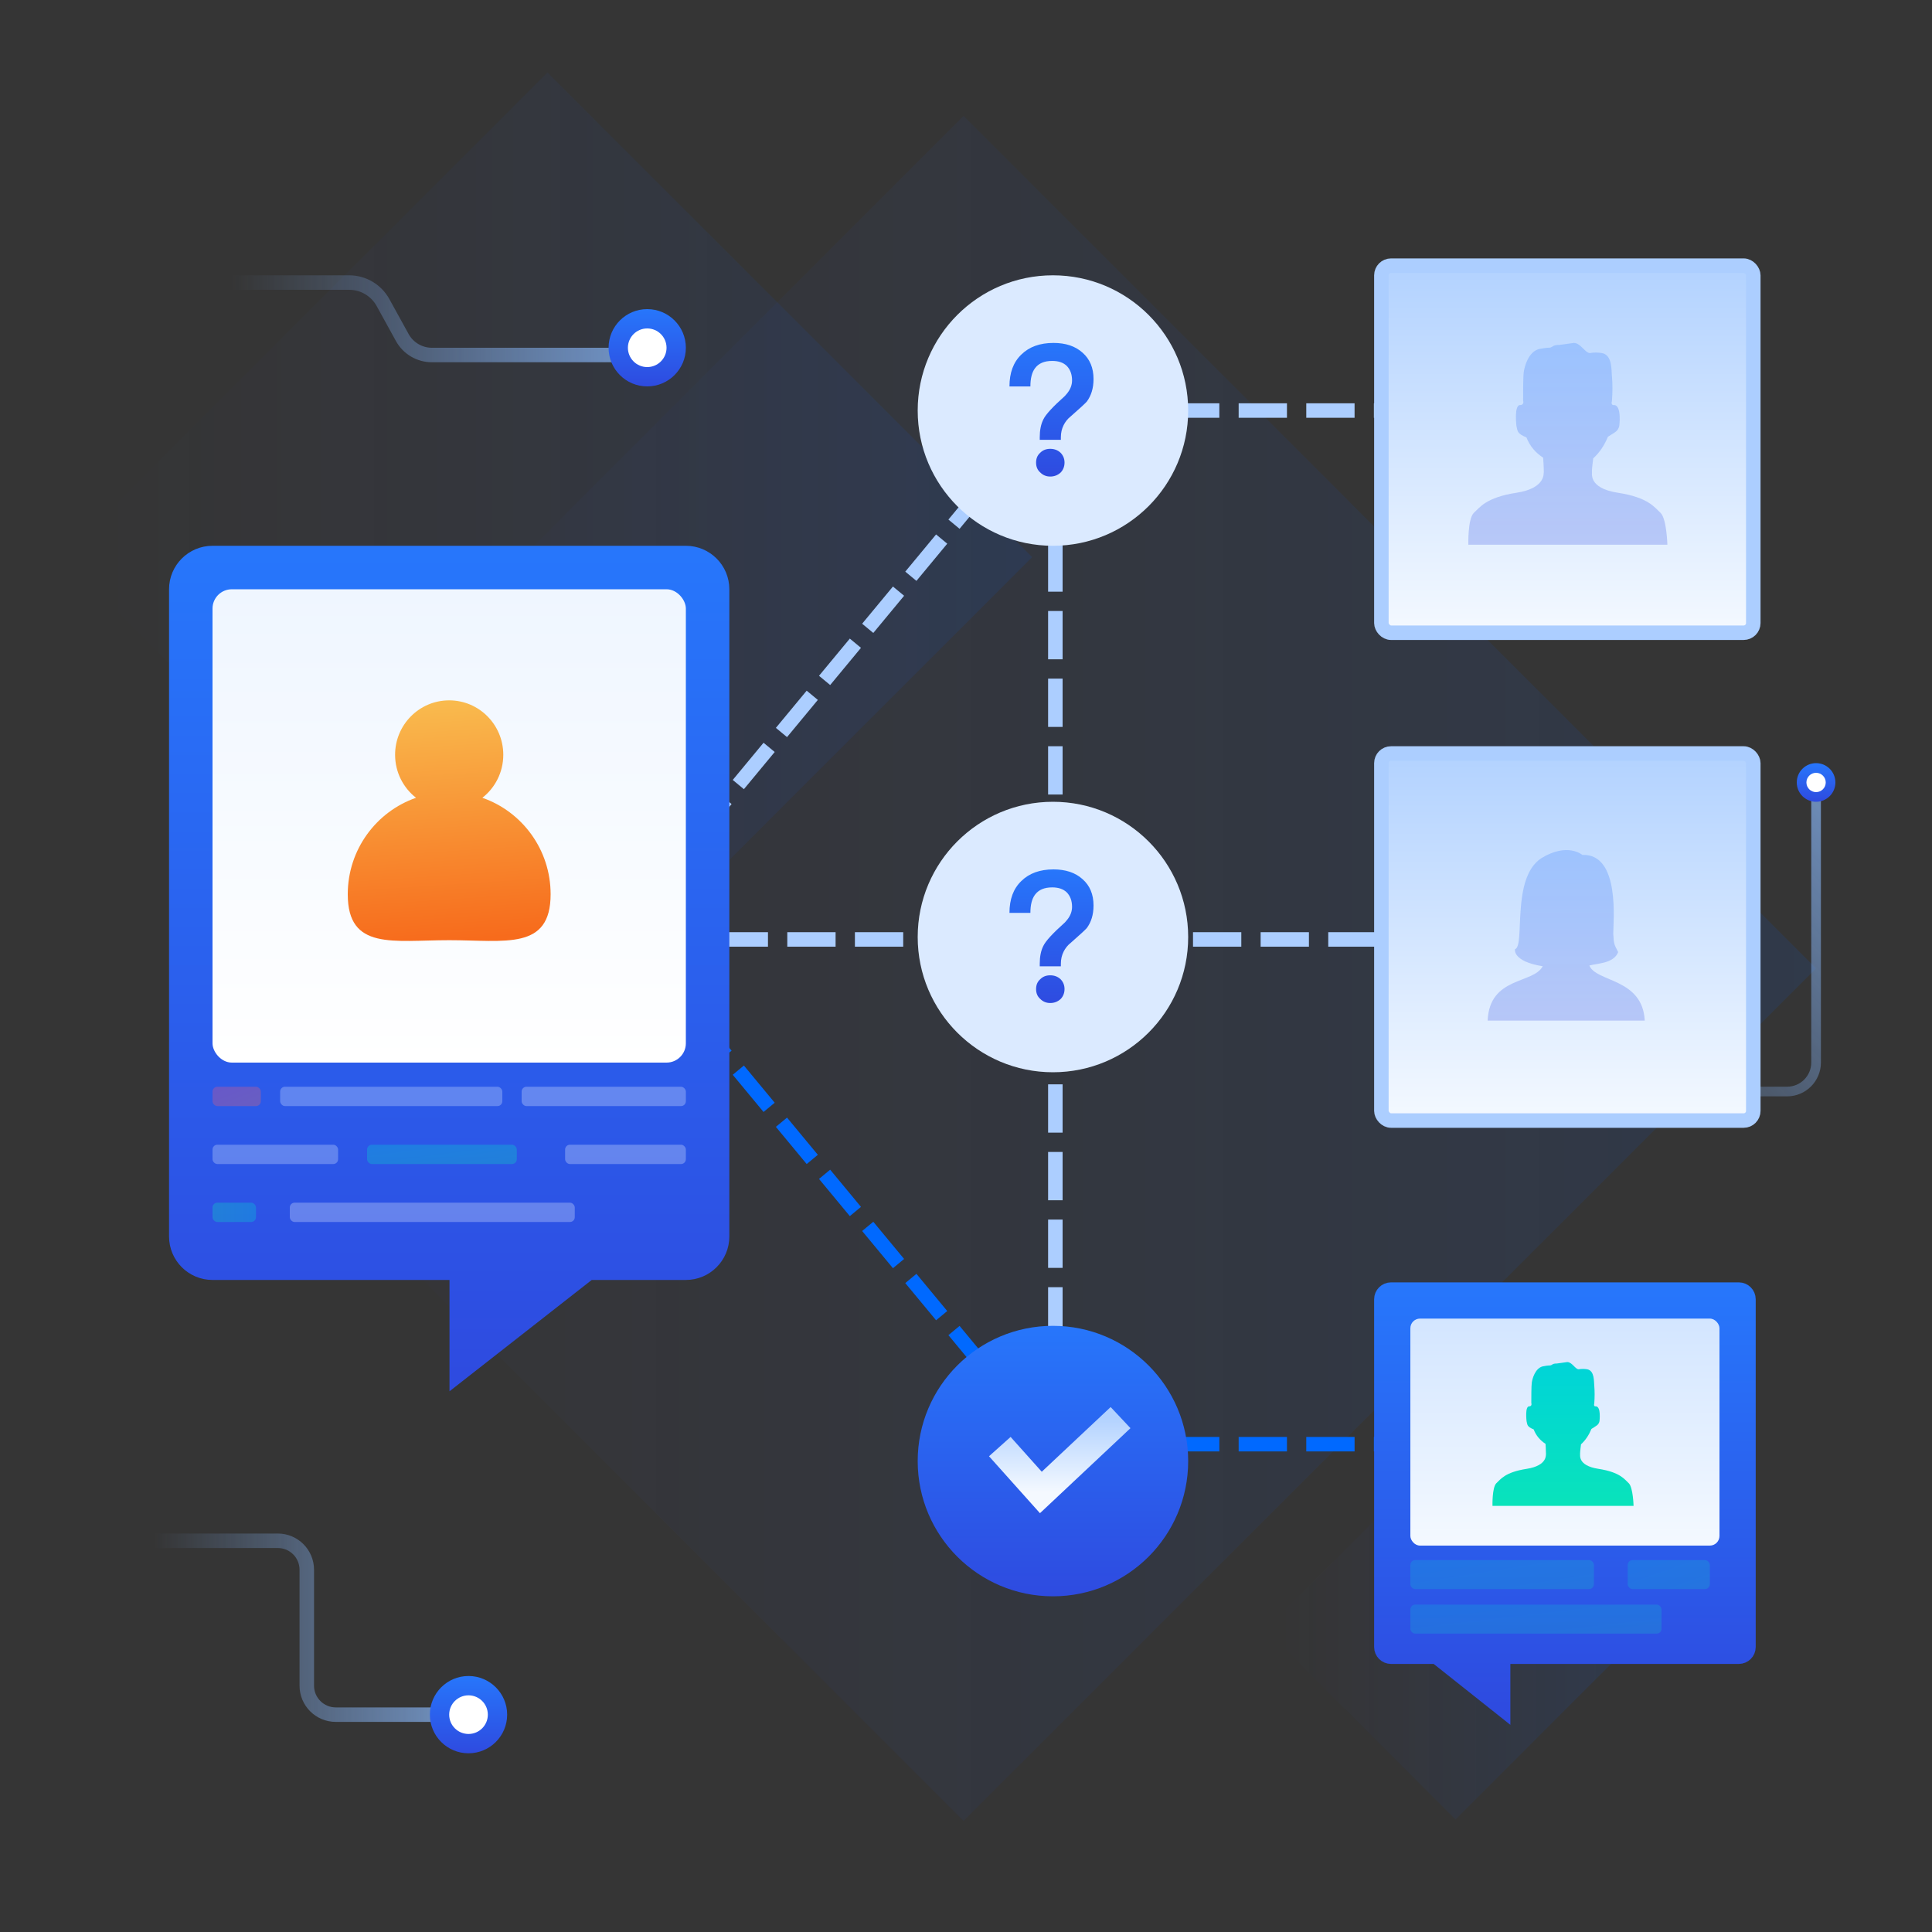 <?xml version="1.0" encoding="UTF-8"?>
<svg width="400px" height="400px" viewBox="0 0 400 400" version="1.1" xmlns="http://www.w3.org/2000/svg" xmlns:xlink="http://www.w3.org/1999/xlink">
    <rect x="0" y="0" width="400" height="400" fill="#333333" stroke="none"/>
    <!-- Generator: Sketch 52.5 (67469) - http://www.bohemiancoding.com/sketch -->
    <title>智能 Illustration</title>
    <desc>Created with Sketch.</desc>
    <defs>
        <linearGradient x1="100%" y1="47.154%" x2="3.735%" y2="47.154%" id="linearGradient-1">
            <stop stop-color="#005FFF" stop-opacity="0.4" offset="0%"></stop>
            <stop stop-color="#2E4BE0" stop-opacity="0" offset="100%"></stop>
        </linearGradient>
        <linearGradient x1="7.78%" y1="111.791%" x2="115.916%" y2="0%" id="linearGradient-2">
            <stop stop-color="#8BBBFF" stop-opacity="0" offset="0%"></stop>
            <stop stop-color="#8BBBFF" offset="100%"></stop>
        </linearGradient>
        <linearGradient x1="115.916%" y1="100%" x2="115.916%" y2="0%" id="linearGradient-3">
            <stop stop-color="#8BBBFF" stop-opacity="0" offset="0%"></stop>
            <stop stop-color="#8BBBFF" offset="100%"></stop>
        </linearGradient>
        <linearGradient x1="50%" y1="0.372%" x2="50%" y2="99.486%" id="linearGradient-4">
            <stop stop-color="#2776FB" offset="0%"></stop>
            <stop stop-color="#2E4BE0" offset="100%"></stop>
        </linearGradient>
        <linearGradient x1="75.15%" y1="100%" x2="75.15%" y2="0%" id="linearGradient-5">
            <stop stop-color="#FFFFFF" offset="0%"></stop>
            <stop stop-color="#EFF6FF" offset="100%"></stop>
        </linearGradient>
        <linearGradient x1="0%" y1="0%" x2="100%" y2="100%" id="linearGradient-6">
            <stop stop-color="#F6547C" offset="0%"></stop>
            <stop stop-color="#F66964" offset="100%"></stop>
        </linearGradient>
        <linearGradient x1="100%" y1="100%" x2="0%" y2="0%" id="linearGradient-7">
            <stop stop-color="#09E3BB" offset="0%"></stop>
            <stop stop-color="#00D4D8" offset="100%"></stop>
        </linearGradient>
        <linearGradient x1="0%" y1="50%" x2="100%" y2="50%" id="linearGradient-8">
            <stop stop-color="#09E3BB" offset="0%"></stop>
            <stop stop-color="#00D4D8" offset="100%"></stop>
        </linearGradient>
        <linearGradient x1="42.856%" y1="-36.107%" x2="50%" y2="95.669%" id="linearGradient-9">
            <stop stop-color="#FAD961" offset="0%"></stop>
            <stop stop-color="#F76B1C" offset="100%"></stop>
        </linearGradient>
        <linearGradient x1="64.116%" y1="100%" x2="64.116%" y2="0%" id="linearGradient-10">
            <stop stop-color="#F4F9FF" offset="0%"></stop>
            <stop stop-color="#B2D2FF" offset="100%"></stop>
        </linearGradient>
        <linearGradient x1="64.116%" y1="100%" x2="64.116%" y2="-98.324%" id="linearGradient-11">
            <stop stop-color="#F4F9FF" offset="0%"></stop>
            <stop stop-color="#B2D2FF" offset="100%"></stop>
        </linearGradient>
        <linearGradient x1="50%" y1="100%" x2="50%" y2="0%" id="linearGradient-12">
            <stop stop-color="#09E3BB" offset="0%"></stop>
            <stop stop-color="#00D4D8" offset="100%"></stop>
        </linearGradient>
    </defs>
    <g id="Page-1" stroke="none" stroke-width="1" fill="none" fill-rule="evenodd">
        <g id="教育" transform="translate(-890, -3422)">
            <g id="Content-02" transform="translate(0, 998)">
                <g id="智能排课系统" transform="translate(0, 2344)">
                    <g id="智能-Illustration" transform="translate(890, 80)">
                        <rect id="Rectangle" fill="#FFFFFF" fill-rule="nonzero" opacity="0.011" x="0" y="0" width="400" height="400"></rect>
                        <g id="底层" transform="translate(13, 15)" fill="url(#linearGradient-1)" fill-opacity="0.5">
                            <polygon id="Rectangle" opacity="0.505" points="186.5 9 363 185.5 186.5 362 10 185.5"></polygon>
                            <polygon id="Rectangle" opacity="0.497" points="100.35 0 200.701 100.35 100.35 200.701 0 100.35"></polygon>
                            <polygon id="Rectangle-Copy-101" opacity="0.602" points="288.35 283 327.701 322.35 288.35 361.701 249 322.35"></polygon>
                        </g>
                        <g id="line" transform="translate(32, 58)" opacity="0.7" stroke-linecap="round" stroke-linejoin="round">
                            <path d="M284.642,167.989 L338,167.989 C341.314,167.989 344,165.303 344,161.989 L344,105" id="Path-12-Copy-3" stroke="url(#linearGradient-2)" stroke-width="2"></path>
                            <path d="M13.5,310.5 L13.5,284.983 C13.5,281.669 16.186,278.983 19.5,278.983 L43.5,278.983 C46.814,278.983 49.5,276.296 49.5,272.983 L49.5,247.5" id="Path-12-Copy-2" stroke="url(#linearGradient-3)" stroke-width="3" transform="translate(31.5, 279) rotate(-270) translate(-31.5, -279) "></path>
                            <path d="M50,49.5 L50,25.211 C50,22.295 51.586,19.61 54.14,18.203 L61.377,14.217 C63.612,12.986 65,10.637 65,8.086 L65,-33.5" id="Path-12-Copy" stroke="url(#linearGradient-3)" stroke-width="3" transform="translate(57.5, 8) rotate(-270) translate(-57.5, -8) "></path>
                            <path d="M201.5,325 L201.5,262" id="Path-12-Copy-4" stroke="url(#linearGradient-3)" stroke-width="3" transform="translate(201.5, 293.5) rotate(-270) translate(-201.5, -293.5) "></path>
                        </g>
                        <g id="1" transform="translate(89, 347)">
                            <circle id="Oval" fill="url(#linearGradient-4)" cx="8" cy="8" r="8"></circle>
                            <circle id="Oval" fill="#FFFFFF" cx="8" cy="8" r="4"></circle>
                        </g>
                        <g id="2" transform="translate(126, 64)">
                            <circle id="Oval" fill="url(#linearGradient-4)" cx="8" cy="8" r="8"></circle>
                            <circle id="Oval" fill="#FFFFFF" cx="8" cy="8" r="4"></circle>
                        </g>
                        <g id="3" transform="translate(372, 158)">
                            <circle id="Oval" fill="url(#linearGradient-4)" cx="4" cy="4" r="4"></circle>
                            <circle id="Oval" fill="#FFFFFF" cx="4" cy="4" r="2"></circle>
                        </g>
                        <g id="Group-5" transform="translate(135, 85)" fill-rule="nonzero" stroke-dasharray="10,4" stroke-width="3">
                            <path d="M0,99 L82,0 L158.5,0" id="Path-15" stroke="#ACCEFF"></path>
                            <path d="M0,214 L82,115 L158.5,115" id="Path-15-Copy-2" stroke="#0069FF" transform="translate(79.25, 164.5) scale(1, -1) translate(-79.25, -164.5) "></path>
                            <path d="M1.42108547e-14,109.5 L82,109.5 L158.5,109.5" id="Path-15-Copy" stroke="#ACCEFF"></path>
                            <path d="M83.5,219.5 L83.5,4" id="Path-16" stroke="#ACCEFF"></path>
                        </g>
                        <g id="人员" transform="translate(36, 114)">
                            <path d="M8,-1.39266376e-12 L106,-1.40598644e-12 C110.418,-1.40679806e-12 114,3.582 114,8 L114,128.542 L114,142 C114,146.418 110.418,150 106,150 L86.167,150 L58.063,172 L58.063,150 L8,150 C3.582,150 8.07674756e-14,146.418 9.59232693e-14,142 L-6.57252031e-14,8 C-7.01905052e-14,3.582 3.582,-1.39503335e-12 8,-1.39976919e-12 Z" id="Rectangle" stroke="url(#linearGradient-4)" stroke-width="2" fill="url(#linearGradient-4)"></path>
                            <rect id="Rectangle" fill="url(#linearGradient-5)" x="8" y="8" width="98" height="98" rx="4"></rect>
                            <g id="代码" transform="translate(8, 31)">
                                <g id="Group-4" opacity="0.299" transform="translate(0, 80)">
                                    <rect id="Rectangle" fill="#DBEAFF" x="14" y="0" width="46" height="4" rx="1"></rect>
                                    <rect id="Rectangle-Copy-76" fill="#DBEAFF" x="0" y="12" width="26" height="4" rx="1"></rect>
                                    <rect id="Rectangle" fill="url(#linearGradient-6)" x="0" y="0" width="10" height="4" rx="1"></rect>
                                    <rect id="Rectangle" fill="url(#linearGradient-7)" x="32" y="12" width="31" height="4" rx="1"></rect>
                                    <rect id="Rectangle-Copy-62" fill="#E8F3FF" x="16" y="24" width="59" height="4" rx="1"></rect>
                                    <rect id="Rectangle-Copy-60" fill="#E8F3FF" x="64" y="0" width="34" height="4" rx="1"></rect>
                                    <rect id="Rectangle-Copy-64" fill="#E8F3FF" x="73" y="12" width="25" height="4" rx="1"></rect>
                                    <rect id="Rectangle-Copy-68" fill="url(#linearGradient-8)" x="0" y="24" width="9" height="4" rx="1"></rect>
                                </g>
                                <path d="M42.133,20.173 C39.496,18.111 37.8,14.89 37.8,11.269 C37.8,5.046 42.814,0 49,0 C55.186,0 60.2,5.046 60.2,11.269 C60.2,14.89 58.504,18.111 55.867,20.173 C64.093,23.035 70,30.897 70,40.147 C70,51.817 60.598,49.656 49,49.656 C37.402,49.656 28,51.817 28,40.147 C28,30.897 33.907,23.035 42.133,20.173 Z" id="Combined-Shape" fill="url(#linearGradient-9)" fill-rule="nonzero"></path>
                            </g>
                        </g>
                        <g id="Group-12" transform="translate(190, 55)">
                            <rect id="Rectangle" stroke="#ACCEFF" stroke-width="3" fill="url(#linearGradient-10)" fill-rule="nonzero" x="96" y="0" width="77" height="76" rx="2"></rect>
                            <rect id="Rectangle-Copy-102" stroke="#ACCEFF" stroke-width="3" fill="url(#linearGradient-10)" fill-rule="nonzero" x="96" y="101" width="77" height="76" rx="2"></rect>
                            <path d="M98,212 L170,212 C171.105,212 172,212.895 172,214 L172,286 C172,287.105 171.105,288 170,288 L121.204,288 L121.204,299 L107.351,288 L98,288 C96.895,288 96,287.105 96,286 L96,214 C96,212.895 96.895,212 98,212 Z" id="Rectangle-Copy-103" stroke="url(#linearGradient-4)" stroke-width="3" fill="url(#linearGradient-4)" fill-rule="nonzero"></path>
                            <rect id="Rectangle" fill="url(#linearGradient-11)" fill-rule="nonzero" x="102" y="218" width="64" height="47" rx="2"></rect>
                            <circle id="Oval" fill="#DBEAFF" fill-rule="nonzero" cx="28" cy="30" r="28"></circle>
                            <circle id="Oval-Copy-16" fill="#DBEAFF" fill-rule="nonzero" cx="28" cy="139" r="28"></circle>
                            <circle id="Oval-Copy-17" fill="url(#linearGradient-4)" fill-rule="nonzero" cx="28" cy="247.5" r="28"></circle>
                            <path d="M147.233,252.1 C146.35,251.303 145.468,249.809 140.959,249.112 C136.451,248.415 137.235,246.124 137.137,245.925 C137.137,245.526 137.333,244.032 137.333,244.032 C138.313,243.136 138.999,242.04 139.489,240.845 C140.567,240.148 140.959,240.048 141.155,239.251 C141.155,239.251 141.548,236.163 140.371,236.163 C140.371,236.163 139.881,236.263 140.077,235.566 C140.175,234.271 140.175,233.076 140.077,231.881 C139.979,231.084 140.175,228.793 138.607,228.494 C138.019,228.394 137.431,228.394 136.843,228.494 C136.156,228.494 135.47,227 134.49,227 L132.334,227.299 C131.354,227.299 131.452,227.598 130.962,227.697 C130.471,227.697 129.883,227.797 129.393,227.896 C127.825,228.295 127.237,230.486 127.139,231.283 C127.041,231.98 127.041,234.271 127.041,235.466 C127.237,236.163 126.649,236.163 126.649,236.163 C125.669,236.064 126.061,239.251 126.061,239.251 C126.257,239.948 126.061,240.347 127.531,240.944 C128.021,242.239 128.903,243.235 129.981,243.932 C129.981,243.932 130.079,245.227 130.079,246.124 C129.981,246.024 130.569,248.415 126.061,249.112 C121.552,249.809 120.67,251.303 119.787,252.1 C118.905,252.996 119.003,256.781 119.003,256.781 L148.213,256.781 C148.213,256.781 148.115,252.996 147.233,252.1 Z" id="Path" fill="url(#linearGradient-12)"></path>
                            <path d="M153.83,51.214 C152.585,50.096 151.341,48 144.98,47.022 C138.619,46.043 139.725,42.829 139.587,42.55 C139.587,41.991 139.863,39.895 139.863,39.895 C141.246,38.637 142.214,37.1 142.906,35.423 C144.427,34.445 144.98,34.305 145.256,33.188 C145.256,33.188 145.81,28.856 144.15,28.856 C144.15,28.856 143.459,28.996 143.735,28.017 C143.874,26.201 143.874,24.524 143.735,22.847 C143.597,21.729 143.874,18.515 141.661,18.096 C140.831,17.956 140.002,17.956 139.172,18.096 C138.204,18.096 137.236,16 135.853,16 L132.811,16.419 C131.428,16.419 131.566,16.838 130.875,16.978 C130.184,16.978 129.354,17.118 128.663,17.258 C126.45,17.817 125.62,20.891 125.482,22.009 C125.344,22.987 125.344,26.201 125.344,27.878 C125.62,28.856 124.791,28.856 124.791,28.856 C123.408,28.716 123.961,33.188 123.961,33.188 C124.238,34.166 123.961,34.725 126.035,35.563 C126.727,37.38 127.971,38.777 129.492,39.755 C129.492,39.755 129.631,41.572 129.631,42.829 C129.492,42.69 130.322,46.043 123.961,47.022 C117.6,48 116.355,50.096 115.111,51.214 C113.866,52.471 114.005,57.781 114.005,57.781 L155.213,57.781 C155.213,57.781 155.074,52.471 153.83,51.214 Z" id="Path-Copy" fill="url(#linearGradient-4)" opacity="0.244"></path>
                            <rect id="Rectangle" fill="url(#linearGradient-7)" fill-rule="nonzero" opacity="0.204" x="102" y="268" width="38" height="6" rx="1"></rect>
                            <rect id="Rectangle-Copy-105" fill="url(#linearGradient-7)" fill-rule="nonzero" opacity="0.204" x="102" y="277.219" width="52" height="6" rx="1"></rect>
                            <rect id="Rectangle-Copy-104" fill="url(#linearGradient-7)" fill-rule="nonzero" opacity="0.204" x="147" y="268" width="17" height="6" rx="1"></rect>
                            <path d="M139.065,144.901 C140.548,144.45 144.114,144.529 145.025,142.115 C144.201,140.485 144.143,140.625 144.01,138.347 C143.986,135.959 145.52,121.684 137.607,122.002 C137.607,122.002 134.55,119.341 129.097,122.692 C122.798,126.831 125.823,140.884 123.661,141.528 C123.661,141.528 123.075,144.035 129.4,145.05 C127.467,148.751 118.391,147.139 118,156.309 L150.529,156.309 C150.074,147.475 140.444,148.377 139.065,144.901 Z" id="Path" fill="url(#linearGradient-4)" fill-rule="nonzero" opacity="0.243"></path>
                            <path d="M28.12,125 C30.59,125 32.604,125.646 34.124,127.014 C35.644,128.344 36.404,130.168 36.404,132.486 C36.404,134.386 35.91,135.944 34.998,137.16 C34.656,137.54 33.554,138.566 31.73,140.162 C31.046,140.694 30.552,141.34 30.21,142.024 C29.83,142.784 29.64,143.62 29.64,144.532 L29.64,145.064 L25.27,145.064 L25.27,144.532 C25.27,143.088 25.498,141.834 26.03,140.808 C26.524,139.782 28.006,138.186 30.476,135.982 L30.932,135.45 C31.616,134.614 31.958,133.702 31.958,132.752 C31.958,131.498 31.578,130.51 30.894,129.788 C30.172,129.066 29.146,128.724 27.854,128.724 C26.22,128.724 25.042,129.218 24.282,130.244 C23.636,131.118 23.332,132.372 23.332,134.006 L19,134.006 C19,131.194 19.798,128.99 21.47,127.394 C23.104,125.798 25.308,125 28.12,125 Z M27.436,146.926 C28.272,146.926 28.994,147.192 29.564,147.724 C30.096,148.256 30.4,148.94 30.4,149.776 C30.4,150.612 30.096,151.334 29.564,151.866 C28.956,152.398 28.272,152.664 27.436,152.664 C26.6,152.664 25.916,152.36 25.384,151.828 C24.776,151.296 24.51,150.612 24.51,149.776 C24.51,148.94 24.776,148.256 25.384,147.724 C25.916,147.192 26.6,146.926 27.436,146.926 Z" id="?" fill="url(#linearGradient-4)"></path>
                            <path d="M28.12,16 C30.59,16 32.604,16.646 34.124,18.014 C35.644,19.344 36.404,21.168 36.404,23.486 C36.404,25.386 35.91,26.944 34.998,28.16 C34.656,28.54 33.554,29.566 31.73,31.162 C31.046,31.694 30.552,32.34 30.21,33.024 C29.83,33.784 29.64,34.62 29.64,35.532 L29.64,36.064 L25.27,36.064 L25.27,35.532 C25.27,34.088 25.498,32.834 26.03,31.808 C26.524,30.782 28.006,29.186 30.476,26.982 L30.932,26.45 C31.616,25.614 31.958,24.702 31.958,23.752 C31.958,22.498 31.578,21.51 30.894,20.788 C30.172,20.066 29.146,19.724 27.854,19.724 C26.22,19.724 25.042,20.218 24.282,21.244 C23.636,22.118 23.332,23.372 23.332,25.006 L19,25.006 C19,22.194 19.798,19.99 21.47,18.394 C23.104,16.798 25.308,16 28.12,16 Z M27.436,37.926 C28.272,37.926 28.994,38.192 29.564,38.724 C30.096,39.256 30.4,39.94 30.4,40.776 C30.4,41.612 30.096,42.334 29.564,42.866 C28.956,43.398 28.272,43.664 27.436,43.664 C26.6,43.664 25.916,43.36 25.384,42.828 C24.776,42.296 24.51,41.612 24.51,40.776 C24.51,39.94 24.776,39.256 25.384,38.724 C25.916,38.192 26.6,37.926 27.436,37.926 Z" id="?-copy" fill="url(#linearGradient-4)"></path>
                            <polyline id="Path-17" stroke="url(#linearGradient-10)" stroke-width="6" fill-rule="nonzero" points="17 244.5 25.5 254 42 238.5"></polyline>
                        </g>
                    </g>
                </g>
            </g>
        </g>
    </g>
</svg>